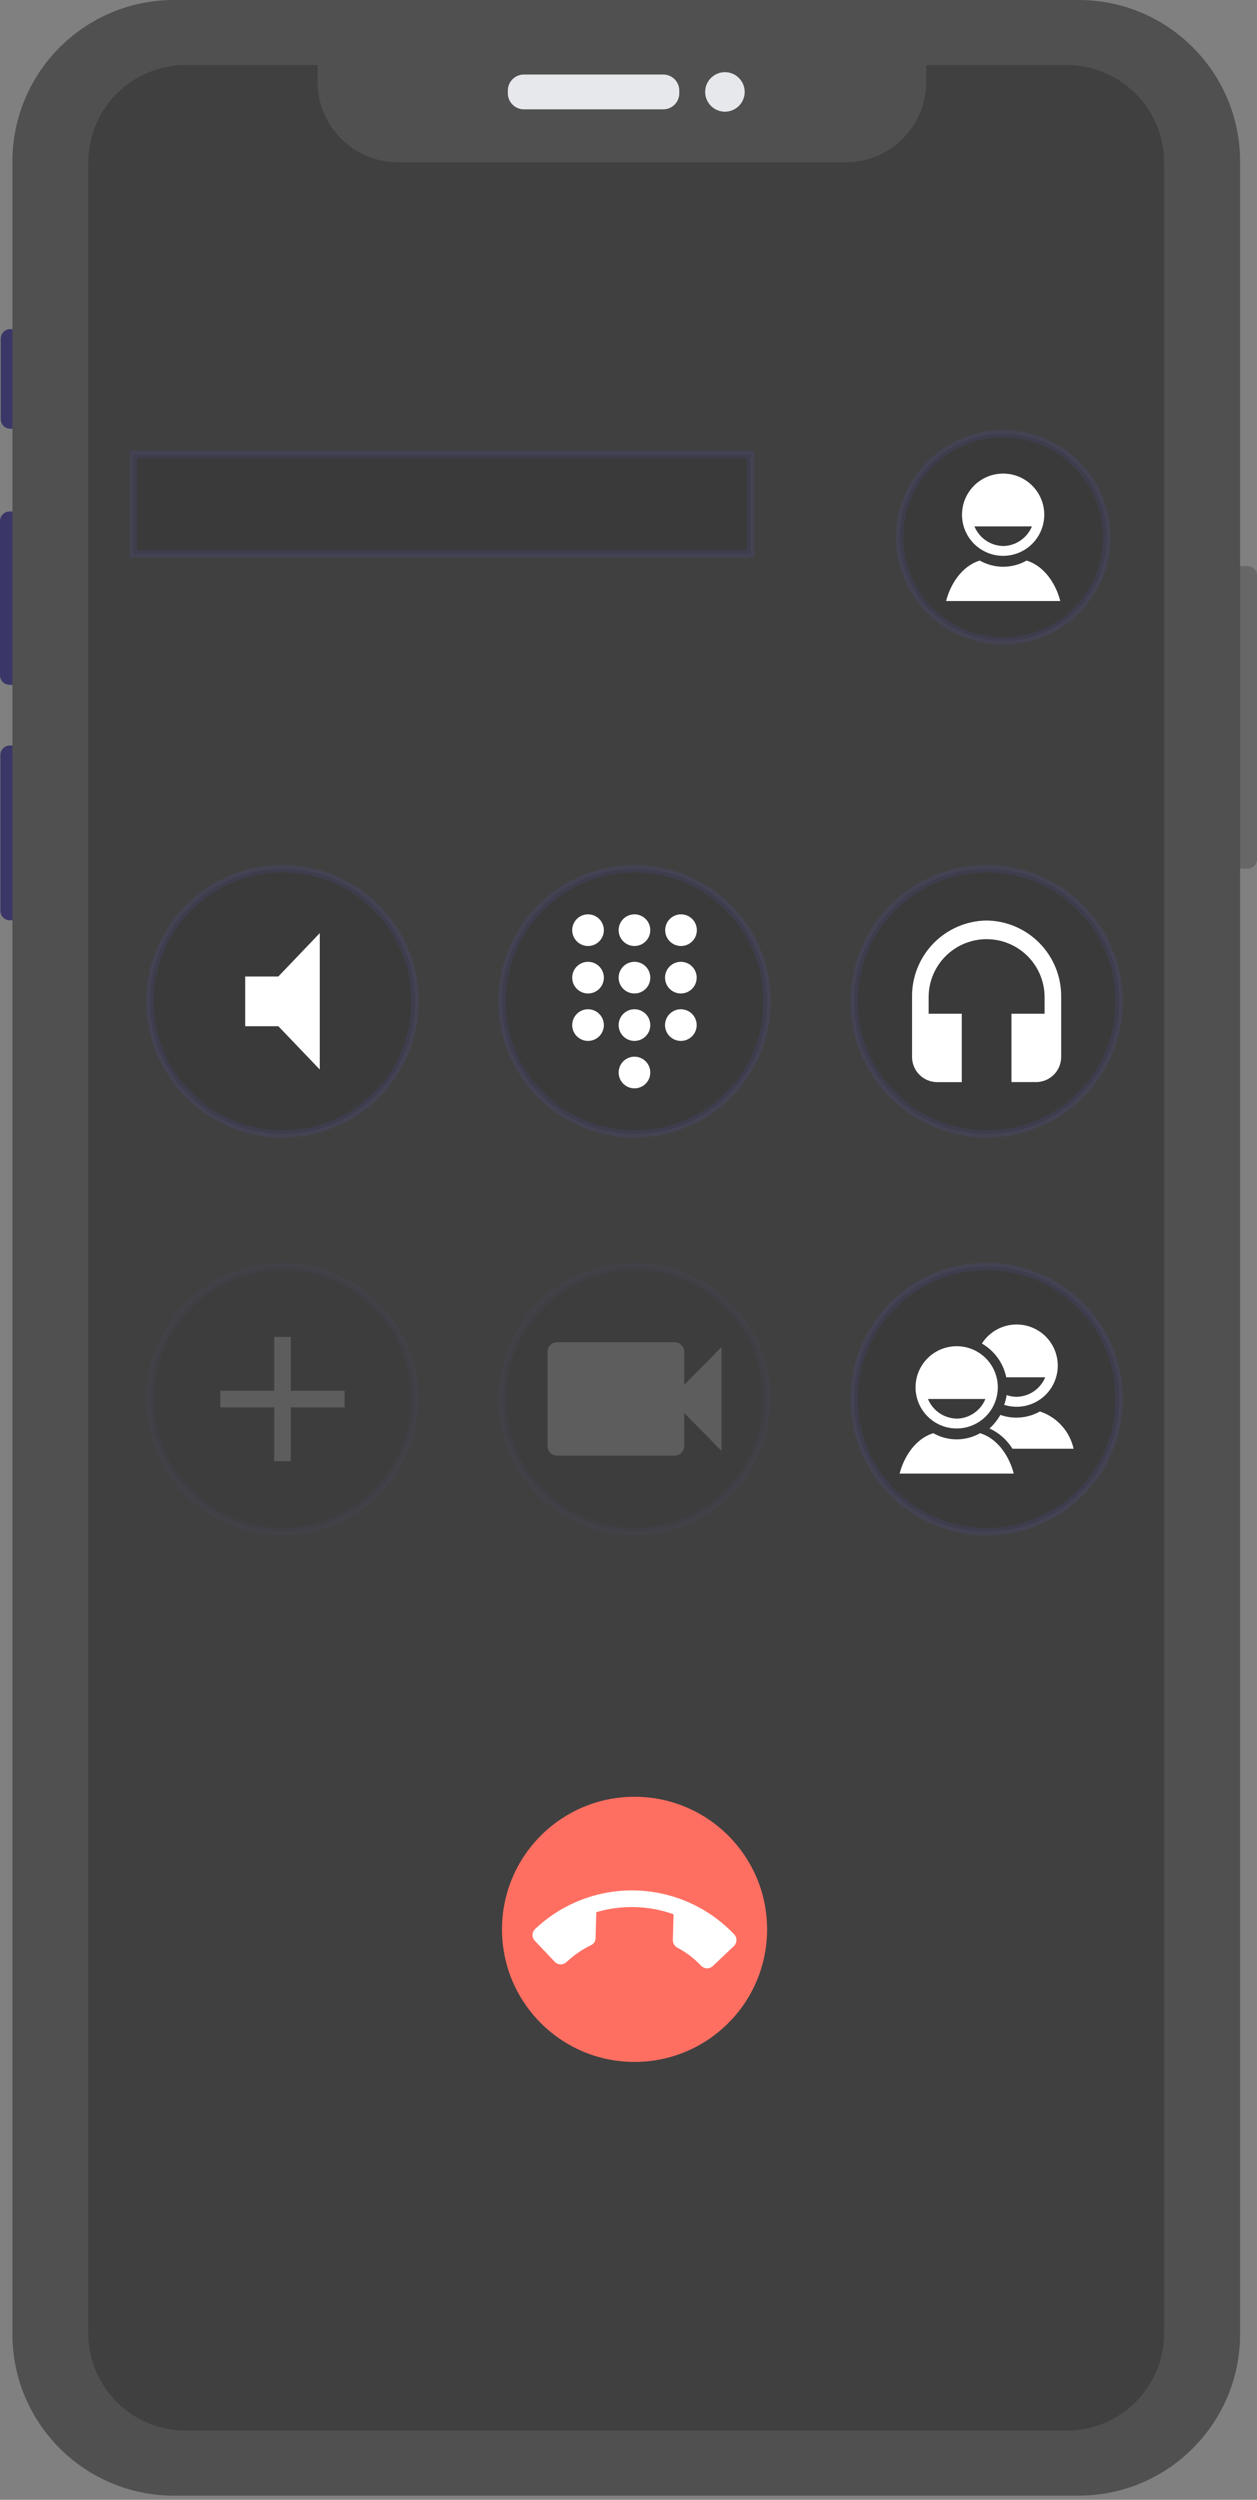 <svg width="170" height="338" viewBox="0 0 170 338" fill="none" xmlns="http://www.w3.org/2000/svg">
<rect x="0" y="0" width="170" height="338" fill="#808080" stroke="none"/>
<path d="M136.925 209.649C136.925 210.654 136.925 211.659 136.861 212.653C136.711 216.52 136.247 220.368 135.471 224.16C131.636 242.925 120.563 257.512 106.653 261.82C103.887 262.682 101.005 263.122 98.108 263.123C76.668 263.123 59.291 239.162 59.291 209.649C59.291 180.136 76.668 156.175 98.108 156.175C118.217 156.175 134.759 177.249 136.726 204.243C136.861 206.02 136.925 207.825 136.925 209.649Z" fill="#36334A"/>
<path opacity="0.1" d="M136.861 212.659C136.711 216.526 136.247 220.374 135.472 224.166C131.636 242.931 120.563 257.518 106.653 261.825C95.884 256.864 87.893 238.268 87.893 216.083C87.893 190.1 98.867 169.038 112.409 169.038C123.774 169.038 133.335 183.894 136.108 204.05C136.493 206.814 136.744 209.701 136.861 212.659Z" fill="black"/>
<path d="M27.502 134.961C27.103 134.987 26.714 135.097 26.361 135.282C26.007 135.468 25.696 135.726 25.448 136.039C25.199 136.352 25.019 136.714 24.918 137.101C24.817 137.488 24.799 137.891 24.863 138.286C24.919 138.616 25.054 138.928 25.257 139.194C25.461 139.46 25.726 139.672 26.03 139.811C27.916 140.752 40.466 138.642 45.223 137.801C45.928 137.687 46.574 137.342 47.062 136.821C47.55 136.299 47.852 135.631 47.92 134.92C47.978 134.09 47.675 133.383 46.461 133.383L27.502 134.961Z" fill="#F2F2F2"/>
<path d="M114.452 224.253C117.998 224.253 120.873 219.02 120.873 212.565C120.873 206.11 117.998 200.877 114.452 200.877C110.906 200.877 108.031 206.11 108.031 212.565C108.031 219.02 110.906 224.253 114.452 224.253Z" fill="#F2F2F2"/>
<path d="M114.452 175.163C114.988 175.163 115.52 175.268 116.015 175.474C116.511 175.679 116.962 175.981 117.341 176.361C117.721 176.741 118.021 177.192 118.227 177.688C118.432 178.184 118.538 178.716 118.538 179.253V188.604C118.538 190.464 117.8 192.248 116.486 193.563C115.173 194.878 113.391 195.617 111.533 195.617C110.45 195.617 109.41 195.186 108.644 194.419C107.878 193.652 107.447 192.611 107.447 191.526V182.175C107.447 180.316 108.185 178.532 109.499 177.217C110.812 175.901 112.594 175.163 114.452 175.163Z" fill="#36334A"/>
<path d="M114.452 249.973C112.594 249.973 110.812 249.235 109.499 247.919C108.185 246.604 107.447 244.82 107.447 242.96V236.532C107.447 234.672 108.185 232.888 109.499 231.573C110.812 230.258 112.594 229.519 114.452 229.519C118.304 229.519 117.954 232.675 117.954 236.532V242.96C117.948 246.818 118.316 249.973 114.452 249.973Z" fill="#36334A"/>
<path d="M96.94 202.046C98.798 202.046 100.58 202.784 101.893 204.1C103.207 205.415 103.945 207.199 103.945 209.059V217.825C103.945 219.065 103.453 220.254 102.577 221.131C101.701 222.008 100.514 222.5 99.275 222.5C97.417 222.5 95.636 221.761 94.322 220.446C93.008 219.131 92.27 217.347 92.27 215.487V206.721C92.27 205.481 92.763 204.292 93.638 203.415C94.514 202.538 95.702 202.046 96.94 202.046Z" fill="#36334A"/>
<path d="M136.925 209.649C136.925 210.654 136.925 211.659 136.861 212.653C136.711 216.52 136.247 220.368 135.471 224.16C135.086 224.225 134.695 224.258 134.304 224.259C132.446 224.259 130.665 223.52 129.351 222.205C128.037 220.89 127.299 219.106 127.299 217.246V210.818C127.299 208.958 128.037 207.174 129.351 205.859C130.665 204.544 132.446 203.805 134.304 203.805C134.915 203.803 135.524 203.884 136.113 204.044C136.324 204.103 136.534 204.167 136.732 204.243C136.861 206.02 136.925 207.825 136.925 209.649Z" fill="#36334A"/>
<path d="M168.717 76.547H166.32C165.611 76.547 165.037 77.121 165.037 77.83V116.168C165.037 116.876 165.611 117.451 166.32 117.451H168.717C169.426 117.451 170 116.876 170 116.168V77.83C170 77.121 169.426 76.547 168.717 76.547Z" fill="#676767"/>
<path d="M1.602 44.5H1.384C0.675 44.5 0.101 45.074 0.101 45.783V56.684C0.101 57.392 0.675 57.966 1.384 57.966H1.602C2.311 57.966 2.885 57.392 2.885 56.684V45.783C2.885 45.074 2.311 44.5 1.602 44.5Z" fill="#3A3768"/>
<path d="M1.854 69.158H1.283C0.574 69.158 0 69.733 0 70.441V91.313C0 92.022 0.574 92.596 1.283 92.596H1.854C2.563 92.596 3.137 92.022 3.137 91.313V70.441C3.137 69.733 2.563 69.158 1.854 69.158Z" fill="#3A3768"/>
<path d="M1.753 100.797H1.333C0.625 100.797 0.051 101.371 0.051 102.08V123.153C0.051 123.862 0.625 124.436 1.333 124.436H1.753C2.462 124.436 3.036 123.862 3.036 123.153V102.08C3.036 101.371 2.462 100.797 1.753 100.797Z" fill="#3A3768"/>
<path d="M145.873 0H23.521C11.459 0 1.68 9.779 1.68 21.841V315.599C1.68 327.661 11.459 337.44 23.521 337.44H145.873C157.936 337.44 167.714 327.661 167.714 315.599V21.841C167.714 9.779 157.936 0 145.873 0Z" fill="#505050"/>
<path d="M89.7 10.077H70.85C69.653 10.077 68.682 11.048 68.682 12.245V12.615C68.682 13.812 69.653 14.783 70.85 14.783H89.7C90.897 14.783 91.868 13.812 91.868 12.615V12.245C91.868 11.048 90.897 10.077 89.7 10.077Z" fill="#E6E8EC"/>
<path d="M98.041 15.102C99.516 15.102 100.713 13.906 100.713 12.43C100.713 10.954 99.516 9.758 98.041 9.758C96.565 9.758 95.369 10.954 95.369 12.43C95.369 13.906 96.565 15.102 98.041 15.102Z" fill="#E6E8EC"/>
<path d="M144.255 8.789H125.265V11.08C125.265 13.959 124.121 16.721 122.085 18.756C120.049 20.792 117.288 21.936 114.409 21.936H53.81C50.931 21.936 48.169 20.792 46.133 18.756C44.097 16.721 42.954 13.959 42.954 11.08V8.789H25.118C23.387 8.789 21.672 9.13 20.073 9.793C18.473 10.456 17.02 11.427 15.796 12.652C14.572 13.876 13.601 15.33 12.939 16.93C12.277 18.529 11.937 20.244 11.937 21.975V315.465C11.937 317.196 12.277 318.911 12.939 320.51C13.601 322.11 14.572 323.564 15.796 324.788C17.02 326.013 18.473 326.984 20.073 327.647C21.672 328.31 23.387 328.651 25.118 328.651H144.255C147.752 328.651 151.106 327.262 153.579 324.789C156.052 322.316 157.441 318.962 157.441 315.465V21.975C157.441 18.478 156.052 15.124 153.579 12.651C151.106 10.178 147.752 8.789 144.255 8.789Z" fill="#404040"/>
<path opacity="0.1" d="M101.503 61.45H18.038V74.895H101.503V61.45Z" fill="black" stroke="#6C63FF" stroke-miterlimit="10"/>
<path opacity="0.1" d="M38.203 153.318C48.103 153.318 56.129 145.293 56.129 135.393C56.129 125.493 48.103 117.467 38.203 117.467C28.304 117.467 20.278 125.493 20.278 135.393C20.278 145.293 28.304 153.318 38.203 153.318Z" fill="black" stroke="#6C63FF" stroke-miterlimit="10"/>
<path d="M33.162 132.032V138.754H37.644L43.245 144.608V126.172L37.644 132.032H33.162Z" fill="white"/>
<path opacity="0.1" d="M85.818 153.318C95.718 153.318 103.743 145.293 103.743 135.393C103.743 125.493 95.718 117.467 85.818 117.467C75.918 117.467 67.893 125.493 67.893 135.393C67.893 145.293 75.918 153.318 85.818 153.318Z" fill="black" stroke="#6C63FF" stroke-miterlimit="10"/>
<path d="M85.818 142.877C85.394 142.874 84.979 142.998 84.626 143.232C84.272 143.466 83.996 143.799 83.833 144.19C83.669 144.581 83.625 145.011 83.707 145.427C83.788 145.843 83.991 146.225 84.29 146.526C84.588 146.826 84.969 147.031 85.385 147.114C85.8 147.198 86.231 147.156 86.623 146.994C87.014 146.833 87.349 146.559 87.585 146.206C87.821 145.854 87.946 145.44 87.946 145.016C87.946 144.451 87.722 143.908 87.324 143.507C86.925 143.106 86.383 142.88 85.818 142.877ZM79.544 123.629C79.12 123.626 78.705 123.749 78.35 123.982C77.996 124.215 77.719 124.548 77.555 124.939C77.39 125.329 77.346 125.76 77.426 126.176C77.507 126.592 77.709 126.975 78.008 127.276C78.307 127.577 78.688 127.783 79.103 127.867C79.519 127.95 79.95 127.909 80.342 127.748C80.734 127.586 81.069 127.312 81.305 126.96C81.541 126.607 81.667 126.193 81.667 125.769C81.667 125.204 81.444 124.663 81.046 124.262C80.648 123.861 80.109 123.634 79.544 123.629ZM79.544 130.049C79.12 130.045 78.704 130.168 78.35 130.402C77.996 130.635 77.719 130.968 77.554 131.359C77.39 131.75 77.346 132.181 77.427 132.598C77.508 133.014 77.711 133.397 78.01 133.698C78.309 133.998 78.691 134.203 79.107 134.287C79.523 134.37 79.954 134.328 80.346 134.166C80.738 134.003 81.073 133.728 81.308 133.375C81.543 133.022 81.668 132.607 81.667 132.183C81.667 131.619 81.444 131.078 81.046 130.678C80.648 130.278 80.108 130.052 79.544 130.049ZM79.544 136.463C79.12 136.459 78.705 136.582 78.35 136.815C77.996 137.048 77.719 137.381 77.555 137.772C77.39 138.163 77.346 138.593 77.426 139.01C77.507 139.426 77.709 139.809 78.008 140.11C78.307 140.411 78.688 140.616 79.103 140.7C79.519 140.784 79.95 140.743 80.342 140.581C80.734 140.42 81.069 140.145 81.305 139.793C81.541 139.441 81.667 139.026 81.667 138.603C81.667 138.038 81.444 137.496 81.046 137.095C80.648 136.695 80.109 136.467 79.544 136.463ZM92.092 127.909C92.515 127.911 92.93 127.788 93.284 127.554C93.637 127.32 93.913 126.987 94.077 126.596C94.24 126.205 94.284 125.774 94.203 125.359C94.122 124.943 93.919 124.56 93.62 124.26C93.321 123.96 92.94 123.755 92.525 123.671C92.109 123.588 91.678 123.629 91.287 123.791C90.895 123.953 90.56 124.227 90.324 124.579C90.089 124.931 89.963 125.345 89.963 125.769C89.962 126.049 90.017 126.327 90.123 126.586C90.23 126.845 90.386 127.081 90.584 127.28C90.782 127.479 91.017 127.636 91.275 127.744C91.534 127.852 91.811 127.908 92.092 127.909ZM85.818 136.463C85.394 136.46 84.979 136.584 84.626 136.818C84.272 137.052 83.996 137.385 83.833 137.776C83.669 138.167 83.625 138.597 83.707 139.013C83.788 139.429 83.991 139.811 84.29 140.112C84.588 140.412 84.969 140.617 85.385 140.7C85.8 140.784 86.231 140.742 86.623 140.581C87.014 140.419 87.349 140.145 87.585 139.793C87.821 139.44 87.946 139.026 87.946 138.603C87.946 138.037 87.722 137.494 87.324 137.093C86.925 136.692 86.383 136.466 85.818 136.463ZM92.092 136.463C91.668 136.46 91.253 136.584 90.9 136.818C90.546 137.052 90.27 137.385 90.107 137.776C89.943 138.167 89.899 138.597 89.98 139.013C90.062 139.429 90.265 139.811 90.563 140.112C90.862 140.412 91.243 140.617 91.659 140.7C92.074 140.784 92.505 140.742 92.897 140.581C93.288 140.419 93.623 140.145 93.859 139.793C94.094 139.44 94.22 139.026 94.22 138.603C94.22 138.037 93.996 137.494 93.597 137.093C93.199 136.692 92.657 136.466 92.092 136.463ZM92.092 130.049C91.668 130.047 91.253 130.17 90.899 130.404C90.546 130.638 90.27 130.972 90.106 131.363C89.943 131.754 89.899 132.185 89.981 132.601C90.062 133.017 90.266 133.4 90.565 133.7C90.865 134 91.246 134.204 91.662 134.287C92.078 134.37 92.509 134.328 92.901 134.165C93.292 134.003 93.627 133.727 93.862 133.375C94.097 133.022 94.221 132.607 94.22 132.183C94.22 131.618 93.996 131.076 93.597 130.676C93.198 130.276 92.657 130.05 92.092 130.049ZM85.818 130.049C85.394 130.047 84.979 130.17 84.625 130.404C84.272 130.638 83.996 130.972 83.832 131.363C83.669 131.754 83.625 132.185 83.707 132.601C83.789 133.017 83.992 133.4 84.291 133.7C84.591 134 84.973 134.204 85.388 134.287C85.804 134.37 86.235 134.328 86.627 134.165C87.018 134.003 87.353 133.727 87.588 133.375C87.823 133.022 87.948 132.607 87.946 132.183C87.946 131.618 87.722 131.076 87.323 130.676C86.924 130.276 86.383 130.05 85.818 130.049ZM85.818 123.629C85.394 123.627 84.979 123.751 84.626 123.984C84.272 124.218 83.996 124.552 83.833 124.942C83.669 125.333 83.625 125.764 83.707 126.18C83.788 126.595 83.991 126.978 84.29 127.278C84.588 127.579 84.969 127.783 85.385 127.867C85.8 127.95 86.231 127.909 86.623 127.747C87.014 127.585 87.349 127.311 87.585 126.959C87.821 126.607 87.946 126.193 87.946 125.769C87.946 125.204 87.722 124.661 87.324 124.26C86.925 123.859 86.383 123.632 85.818 123.629Z" fill="white"/>
<g opacity="0.4">
<path opacity="0.1" d="M38.203 207.094C48.103 207.094 56.129 199.069 56.129 189.169C56.129 179.269 48.103 171.244 38.203 171.244C28.304 171.244 20.278 179.269 20.278 189.169C20.278 199.069 28.304 207.094 38.203 207.094Z" fill="black" stroke="#6C63FF" stroke-miterlimit="10"/>
<path opacity="0.4" d="M46.606 190.289H39.324V197.572H37.083V190.289H29.801V188.049H37.083V180.766H39.324V188.049H46.606V190.289Z" fill="white"/>
</g>
<path opacity="0.1" d="M133.432 153.318C143.332 153.318 151.358 145.293 151.358 135.393C151.358 125.493 143.332 117.467 133.432 117.467C123.532 117.467 115.507 125.493 115.507 135.393C115.507 145.293 123.532 153.318 133.432 153.318Z" fill="black" stroke="#6C63FF" stroke-miterlimit="10"/>
<path d="M133.432 124.464C132.09 124.481 130.765 124.763 129.532 125.293C128.299 125.823 127.183 126.59 126.246 127.551C125.31 128.513 124.572 129.649 124.075 130.895C123.578 132.142 123.331 133.474 123.349 134.816V142.865C123.343 143.313 123.425 143.757 123.591 144.172C123.757 144.588 124.003 144.967 124.315 145.287C124.627 145.607 124.999 145.863 125.41 146.04C125.821 146.216 126.263 146.31 126.71 146.316H130.071V137.068H125.59V134.827C125.59 132.747 126.416 130.752 127.887 129.282C129.357 127.811 131.352 126.985 133.432 126.985C135.512 126.985 137.507 127.811 138.977 129.282C140.448 130.752 141.274 132.747 141.274 134.827V137.068H136.793V146.31H140.154C140.602 146.305 141.044 146.212 141.455 146.036C141.866 145.859 142.239 145.604 142.551 145.283C142.863 144.962 143.109 144.583 143.275 144.167C143.44 143.752 143.522 143.307 143.515 142.86V134.816C143.533 133.474 143.286 132.142 142.789 130.895C142.292 129.649 141.554 128.513 140.618 127.551C139.682 126.59 138.565 125.823 137.332 125.293C136.099 124.763 134.774 124.481 133.432 124.464Z" fill="white"/>
<g opacity="0.4">
<path opacity="0.1" d="M85.818 207.094C95.718 207.094 103.743 199.069 103.743 189.169C103.743 179.269 95.718 171.244 85.818 171.244C75.918 171.244 67.893 179.269 67.893 189.169C67.893 199.069 75.918 207.094 85.818 207.094Z" fill="black" stroke="#6C63FF" stroke-miterlimit="10"/>
<path opacity="0.4" d="M92.54 187.248V182.766C92.538 182.596 92.502 182.428 92.435 182.272C92.368 182.116 92.271 181.975 92.149 181.856C92.027 181.738 91.883 181.644 91.726 181.581C91.568 181.518 91.399 181.487 91.229 181.489H75.354C75.012 181.486 74.682 181.619 74.438 181.858C74.193 182.098 74.053 182.424 74.049 182.766V195.544C74.055 195.885 74.195 196.211 74.439 196.45C74.684 196.689 75.012 196.822 75.354 196.821H91.224C91.566 196.824 91.896 196.691 92.142 196.452C92.387 196.213 92.528 195.886 92.534 195.544V191.062L97.576 196.171V182.139L92.54 187.248Z" fill="white"/>
</g>
<path opacity="0.1" d="M133.432 207.094C143.332 207.094 151.358 199.069 151.358 189.169C151.358 179.269 143.332 171.244 133.432 171.244C123.532 171.244 115.507 179.269 115.507 189.169C115.507 199.069 123.532 207.094 133.432 207.094Z" fill="black" stroke="#6C63FF" stroke-miterlimit="10"/>
<path d="M132.547 193.785C131.583 194.332 130.494 194.619 129.385 194.619C128.277 194.619 127.187 194.332 126.223 193.785C123.747 194.541 122.229 197.045 121.669 199.246H137.101C136.541 197.045 135.029 194.541 132.547 193.785ZM129.388 182.021C128.287 182.02 127.211 182.346 126.295 182.956C125.38 183.567 124.666 184.436 124.244 185.452C123.823 186.469 123.712 187.588 123.926 188.668C124.141 189.747 124.671 190.739 125.449 191.517C126.227 192.295 127.219 192.825 128.298 193.04C129.378 193.254 130.497 193.143 131.513 192.722C132.53 192.3 133.399 191.586 134.01 190.671C134.62 189.755 134.946 188.679 134.945 187.578C134.945 186.104 134.359 184.691 133.317 183.649C132.275 182.607 130.862 182.021 129.388 182.021ZM129.388 191.813C128.552 191.797 127.738 191.538 127.047 191.066C126.357 190.594 125.819 189.931 125.5 189.158H133.27C132.952 189.931 132.416 190.595 131.726 191.068C131.037 191.541 130.224 191.802 129.388 191.819V191.813Z" fill="white"/>
<path d="M136.928 195.885H145.196C144.938 194.723 144.383 193.647 143.584 192.763C142.786 191.879 141.772 191.218 140.641 190.844C139.676 191.391 138.586 191.678 137.476 191.679C136.732 191.685 135.992 191.56 135.292 191.309C134.902 191.994 134.406 192.614 133.824 193.146C135.106 193.733 136.186 194.686 136.928 195.885ZM136.087 186.223H141.364C141.044 186.994 140.505 187.655 139.815 188.124C139.124 188.594 138.311 188.852 137.476 188.867C137.022 188.863 136.571 188.784 136.143 188.631C136.074 189.08 135.96 189.522 135.802 189.948C136.567 190.192 137.376 190.267 138.173 190.169C138.97 190.071 139.737 189.801 140.42 189.378C141.103 188.956 141.686 188.39 142.13 187.72C142.574 187.051 142.867 186.293 142.99 185.499C143.112 184.705 143.062 183.894 142.841 183.122C142.621 182.349 142.236 181.634 141.712 181.024C141.189 180.415 140.54 179.926 139.81 179.592C139.079 179.257 138.285 179.084 137.482 179.086C136.547 179.087 135.627 179.324 134.808 179.774C133.989 180.225 133.296 180.874 132.793 181.663C133.633 182.147 134.361 182.804 134.929 183.59C135.497 184.376 135.892 185.273 136.087 186.223Z" fill="white"/>
<path d="M85.818 278.796C95.718 278.796 103.743 270.771 103.743 260.871C103.743 250.971 95.718 242.945 85.818 242.945C75.918 242.945 67.893 250.971 67.893 260.871C67.893 270.771 75.918 278.796 85.818 278.796Z" fill="#FF6F61"/>
<path d="M76.614 265.296C77.595 264.37 78.711 263.599 79.925 263.01C80.113 262.927 80.272 262.79 80.382 262.617C80.493 262.443 80.55 262.241 80.547 262.036L80.642 258.551C84.068 257.533 87.728 257.631 91.095 258.832L90.999 262.316C90.997 262.518 91.047 262.718 91.145 262.895C91.243 263.071 91.386 263.22 91.56 263.324C92.776 263.958 93.879 264.791 94.82 265.789C94.921 265.896 95.042 265.982 95.177 266.042C95.311 266.103 95.456 266.136 95.603 266.14C95.75 266.144 95.897 266.119 96.035 266.067C96.172 266.014 96.298 265.935 96.405 265.834L99.251 263.134C99.465 262.93 99.591 262.649 99.599 262.353C99.608 262.057 99.498 261.77 99.296 261.554C97.575 259.738 95.514 258.278 93.23 257.259C90.946 256.239 88.483 255.68 85.983 255.612C83.482 255.545 80.993 255.97 78.657 256.865C76.321 257.759 74.184 259.105 72.368 260.826C72.261 260.927 72.176 261.049 72.116 261.183C72.056 261.318 72.023 261.463 72.02 261.61C72.016 261.757 72.042 261.904 72.095 262.041C72.148 262.179 72.227 262.304 72.329 262.411L75.023 265.257C75.125 265.363 75.246 265.449 75.381 265.509C75.516 265.569 75.661 265.601 75.808 265.605C75.955 265.609 76.102 265.583 76.239 265.53C76.376 265.477 76.502 265.398 76.609 265.296H76.614Z" fill="white"/>
<path opacity="0.1" d="M135.673 86.658C143.407 86.658 149.677 80.388 149.677 72.654C149.677 64.92 143.407 58.65 135.673 58.65C127.939 58.65 121.669 64.92 121.669 72.654C121.669 80.388 127.939 86.658 135.673 86.658Z" fill="black" stroke="#6C63FF" stroke-miterlimit="10"/>
<path d="M138.838 75.796C137.873 76.343 136.782 76.631 135.673 76.631C134.564 76.631 133.473 76.343 132.508 75.796C130.032 76.553 128.514 79.057 127.954 81.264H143.392C142.832 79.057 141.314 76.553 138.838 75.796ZM135.673 64.033C134.573 64.032 133.497 64.357 132.581 64.968C131.666 65.578 130.952 66.447 130.53 67.463C130.108 68.479 129.997 69.598 130.211 70.677C130.425 71.757 130.954 72.748 131.732 73.527C132.51 74.305 133.501 74.835 134.58 75.051C135.659 75.266 136.778 75.156 137.795 74.735C138.811 74.314 139.681 73.601 140.292 72.686C140.903 71.771 141.23 70.696 141.23 69.595C141.228 68.121 140.643 66.708 139.601 65.666C138.559 64.623 137.147 64.036 135.673 64.033ZM135.673 73.83C134.837 73.813 134.024 73.553 133.334 73.082C132.643 72.61 132.105 71.948 131.785 71.175H139.561C139.24 71.948 138.702 72.611 138.012 73.083C137.322 73.555 136.509 73.817 135.673 73.836V73.83Z" fill="white"/>
</svg>
